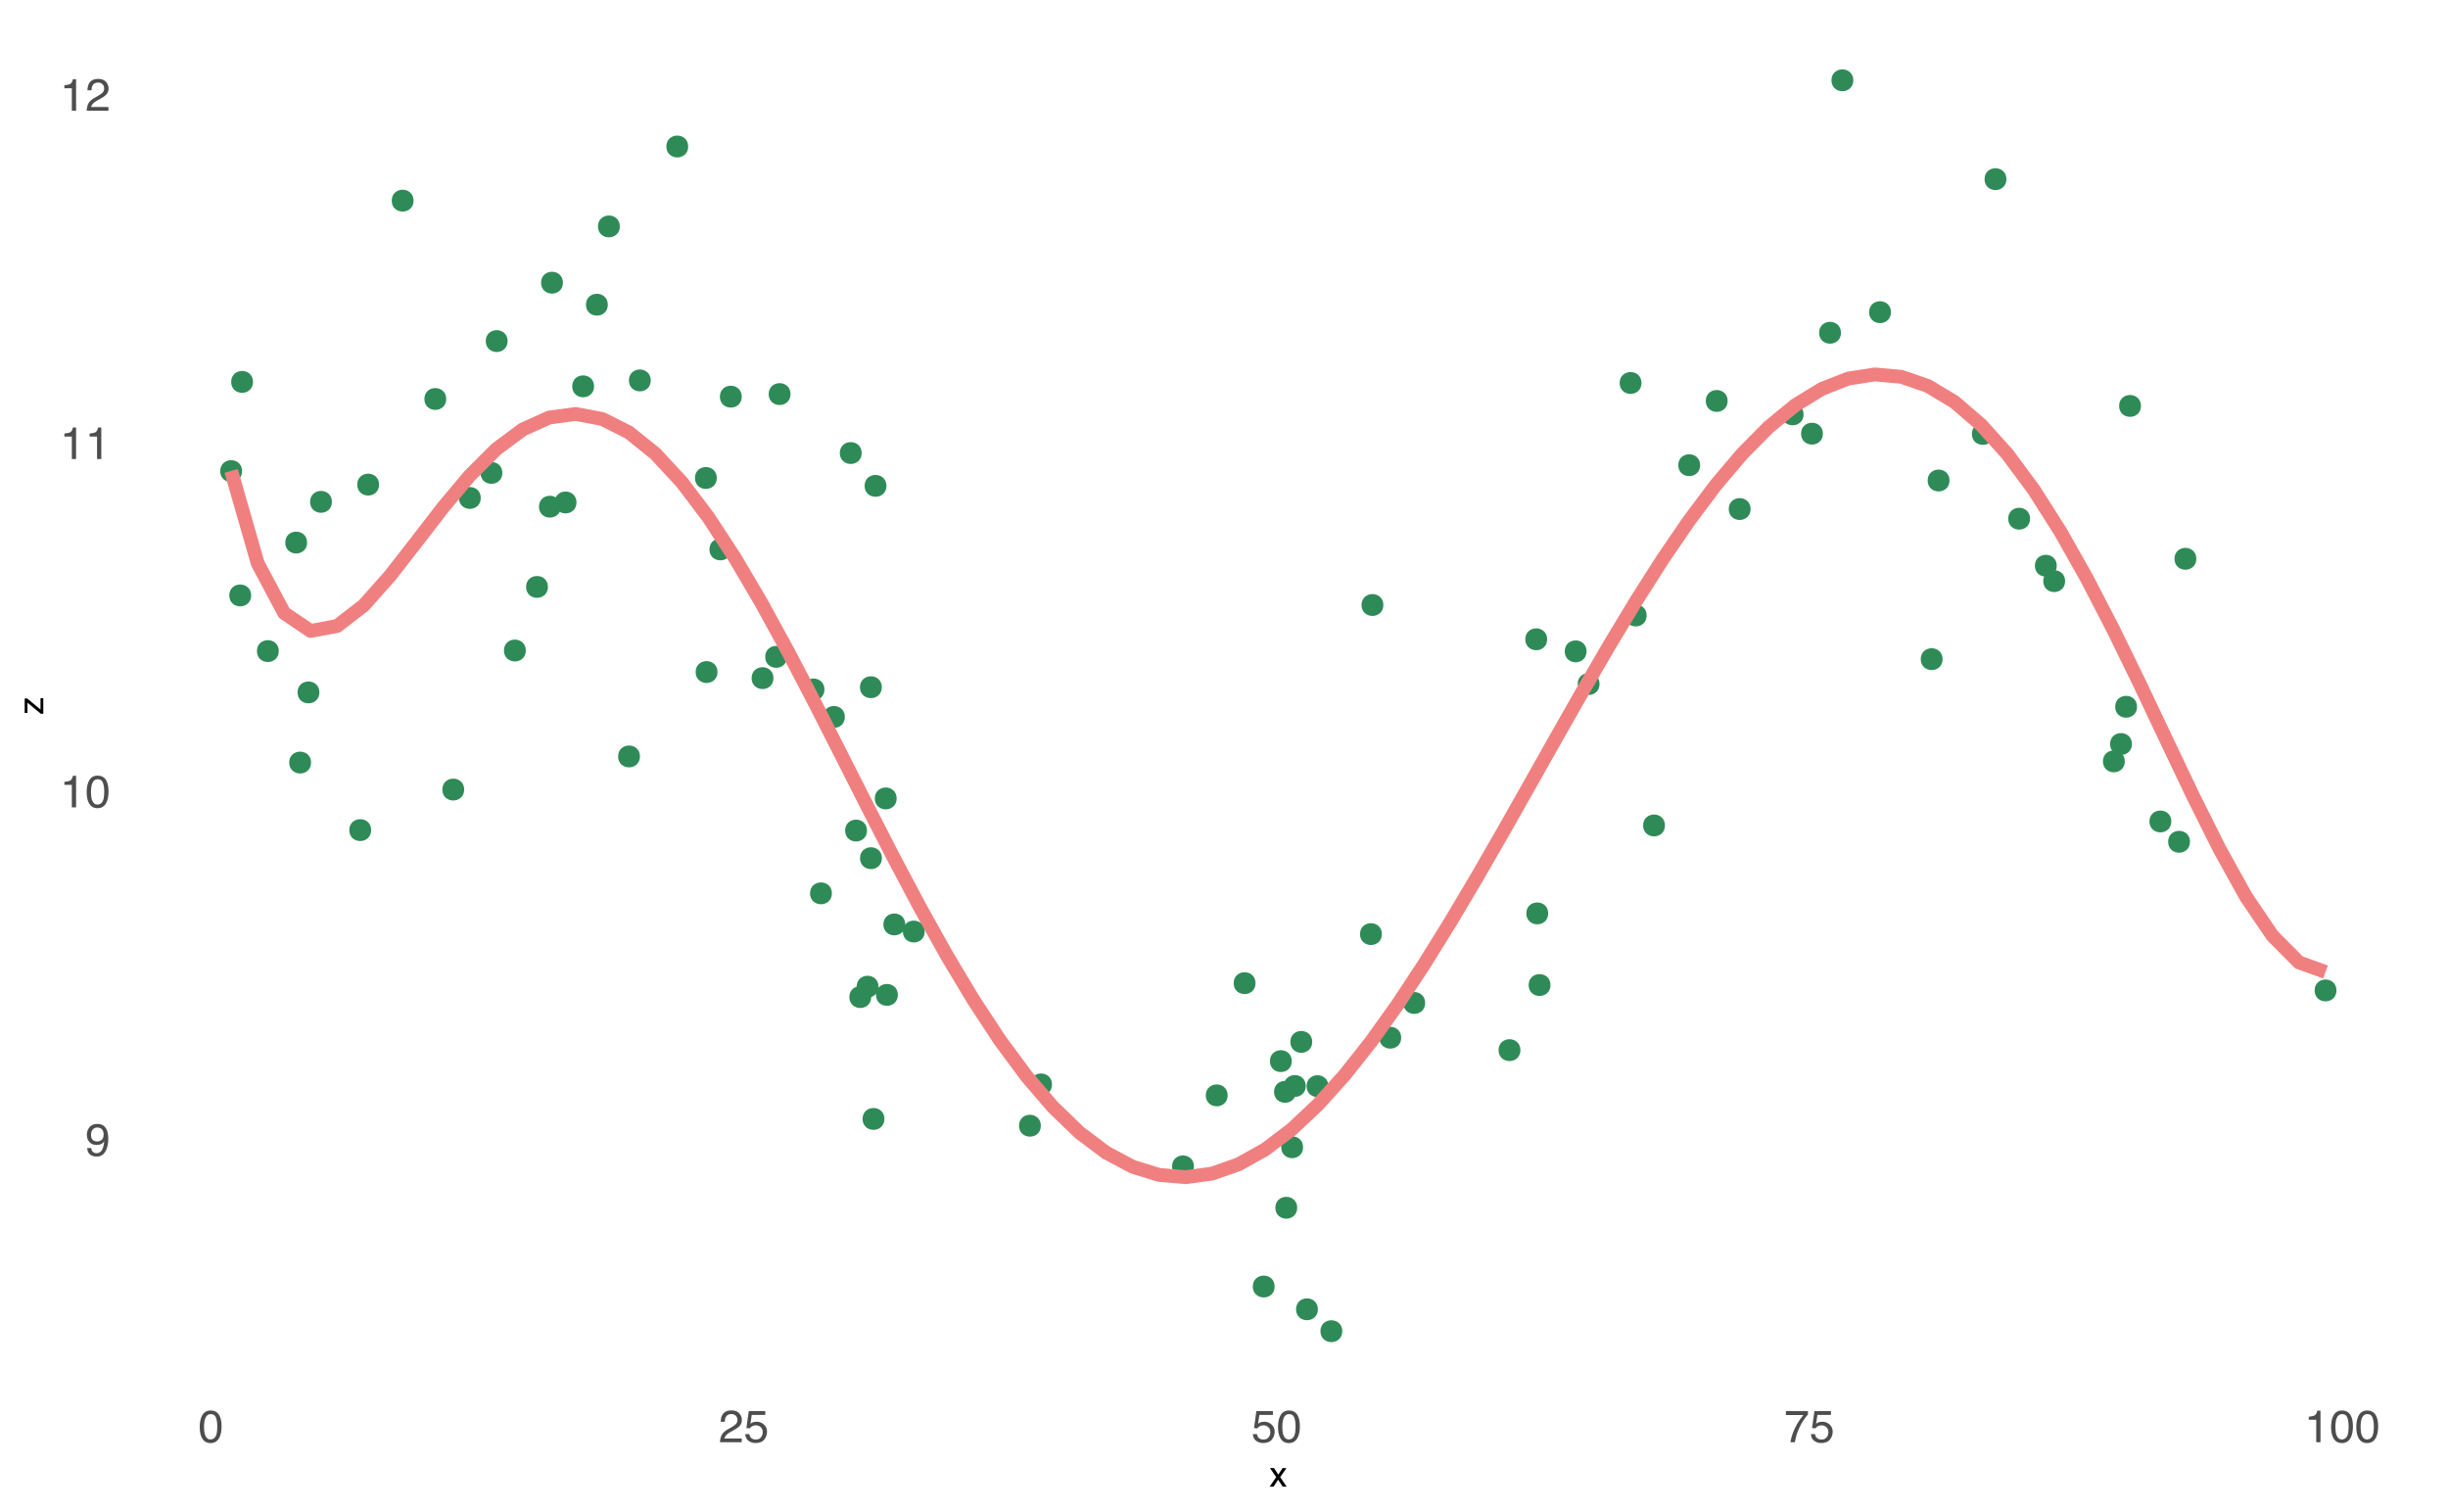 <?xml version="1.0" encoding="UTF-8"?>
<svg xmlns="http://www.w3.org/2000/svg" xmlns:xlink="http://www.w3.org/1999/xlink" width="756pt" height="467pt" viewBox="0 0 756 467" version="1.1">
<defs>
<g>
<symbol overflow="visible" id="glyph0-0">
<path style="stroke:none;" d="M 0.453 0 L 0.453 -10.047 L 8.422 -10.047 L 8.422 0 Z M 7.172 -1.266 L 7.172 -8.781 L 1.703 -8.781 L 1.703 -1.266 Z M 7.172 -1.266 "/>
</symbol>
<symbol overflow="visible" id="glyph0-1">
<path style="stroke:none;" d="M 1.859 -2.359 C 1.898 -1.68 2.16 -1.211 2.641 -0.953 C 2.891 -0.816 3.176 -0.75 3.5 -0.75 C 4.082 -0.75 4.582 -0.992 5 -1.484 C 5.414 -1.973 5.707 -2.969 5.875 -4.469 C 5.602 -4.039 5.266 -3.738 4.859 -3.562 C 4.461 -3.383 4.031 -3.297 3.562 -3.297 C 2.613 -3.297 1.863 -3.586 1.312 -4.172 C 0.77 -4.766 0.5 -5.523 0.5 -6.453 C 0.5 -7.336 0.77 -8.113 1.312 -8.781 C 1.852 -9.457 2.656 -9.797 3.719 -9.797 C 5.145 -9.797 6.129 -9.156 6.672 -7.875 C 6.961 -7.164 7.109 -6.281 7.109 -5.219 C 7.109 -4.02 6.93 -2.957 6.578 -2.031 C 5.984 -0.488 4.973 0.281 3.547 0.281 C 2.586 0.281 1.859 0.031 1.359 -0.469 C 0.859 -0.977 0.609 -1.609 0.609 -2.359 Z M 3.719 -4.375 C 4.207 -4.375 4.656 -4.535 5.062 -4.859 C 5.469 -5.18 5.672 -5.742 5.672 -6.547 C 5.672 -7.266 5.488 -7.801 5.125 -8.156 C 4.758 -8.508 4.297 -8.688 3.734 -8.688 C 3.141 -8.688 2.664 -8.484 2.312 -8.078 C 1.957 -7.672 1.781 -7.129 1.781 -6.453 C 1.781 -5.816 1.93 -5.312 2.234 -4.938 C 2.547 -4.562 3.039 -4.375 3.719 -4.375 Z M 3.719 -4.375 "/>
</symbol>
<symbol overflow="visible" id="glyph0-2">
<path style="stroke:none;" d="M 1.344 -6.938 L 1.344 -7.875 C 2.227 -7.957 2.844 -8.098 3.188 -8.297 C 3.539 -8.504 3.805 -8.988 3.984 -9.75 L 4.953 -9.75 L 4.953 0 L 3.641 0 L 3.641 -6.938 Z M 1.344 -6.938 "/>
</symbol>
<symbol overflow="visible" id="glyph0-3">
<path style="stroke:none;" d="M 3.781 -9.797 C 5.051 -9.797 5.969 -9.27 6.531 -8.219 C 6.969 -7.414 7.188 -6.312 7.188 -4.906 C 7.188 -3.57 6.988 -2.473 6.594 -1.609 C 6.02 -0.359 5.082 0.266 3.781 0.266 C 2.602 0.266 1.727 -0.242 1.156 -1.266 C 0.676 -2.117 0.438 -3.266 0.438 -4.703 C 0.438 -5.805 0.582 -6.758 0.875 -7.562 C 1.406 -9.051 2.375 -9.797 3.781 -9.797 Z M 3.781 -0.859 C 4.414 -0.859 4.922 -1.141 5.297 -1.703 C 5.672 -2.266 5.859 -3.316 5.859 -4.859 C 5.859 -5.973 5.723 -6.891 5.453 -7.609 C 5.18 -8.328 4.648 -8.688 3.859 -8.688 C 3.141 -8.688 2.609 -8.344 2.266 -7.656 C 1.93 -6.977 1.766 -5.977 1.766 -4.656 C 1.766 -3.656 1.875 -2.852 2.094 -2.25 C 2.414 -1.32 2.977 -0.859 3.781 -0.859 Z M 3.781 -0.859 "/>
</symbol>
<symbol overflow="visible" id="glyph0-4">
<path style="stroke:none;" d="M 0.438 0 C 0.477 -0.844 0.648 -1.578 0.953 -2.203 C 1.266 -2.828 1.859 -3.395 2.734 -3.906 L 4.047 -4.656 C 4.629 -5 5.039 -5.289 5.281 -5.531 C 5.656 -5.914 5.844 -6.352 5.844 -6.844 C 5.844 -7.406 5.672 -7.852 5.328 -8.188 C 4.984 -8.531 4.531 -8.703 3.969 -8.703 C 3.125 -8.703 2.539 -8.379 2.219 -7.734 C 2.039 -7.391 1.941 -6.914 1.922 -6.312 L 0.672 -6.312 C 0.691 -7.164 0.852 -7.863 1.156 -8.406 C 1.688 -9.352 2.625 -9.828 3.969 -9.828 C 5.094 -9.828 5.91 -9.52 6.422 -8.906 C 6.941 -8.301 7.203 -7.629 7.203 -6.891 C 7.203 -6.109 6.926 -5.438 6.375 -4.875 C 6.062 -4.551 5.488 -4.16 4.656 -3.703 L 3.719 -3.188 C 3.281 -2.938 2.93 -2.703 2.672 -2.484 C 2.211 -2.086 1.926 -1.645 1.812 -1.156 L 7.156 -1.156 L 7.156 0 Z M 0.438 0 "/>
</symbol>
<symbol overflow="visible" id="glyph0-5">
<path style="stroke:none;" d="M 1.734 -2.5 C 1.816 -1.789 2.141 -1.305 2.703 -1.047 C 2.992 -0.898 3.332 -0.828 3.719 -0.828 C 4.445 -0.828 4.984 -1.062 5.328 -1.531 C 5.68 -2 5.859 -2.516 5.859 -3.078 C 5.859 -3.766 5.648 -4.289 5.234 -4.656 C 4.816 -5.031 4.316 -5.219 3.734 -5.219 C 3.316 -5.219 2.953 -5.133 2.641 -4.969 C 2.336 -4.812 2.082 -4.586 1.875 -4.297 L 0.812 -4.359 L 1.547 -9.625 L 6.641 -9.625 L 6.641 -8.438 L 2.469 -8.438 L 2.062 -5.719 C 2.289 -5.883 2.504 -6.016 2.703 -6.109 C 3.066 -6.254 3.488 -6.328 3.969 -6.328 C 4.863 -6.328 5.625 -6.035 6.25 -5.453 C 6.875 -4.879 7.188 -4.148 7.188 -3.266 C 7.188 -2.336 6.898 -1.52 6.328 -0.812 C 5.754 -0.102 4.844 0.25 3.594 0.25 C 2.801 0.25 2.098 0.023 1.484 -0.422 C 0.867 -0.867 0.523 -1.562 0.453 -2.5 Z M 1.734 -2.5 "/>
</symbol>
<symbol overflow="visible" id="glyph0-6">
<path style="stroke:none;" d="M 7.328 -9.625 L 7.328 -8.547 C 7.004 -8.242 6.582 -7.711 6.062 -6.953 C 5.539 -6.203 5.082 -5.391 4.688 -4.516 C 4.289 -3.66 3.988 -2.883 3.781 -2.188 C 3.645 -1.727 3.473 -1 3.266 0 L 1.906 0 C 2.219 -1.863 2.898 -3.723 3.953 -5.578 C 4.578 -6.66 5.234 -7.598 5.922 -8.391 L 0.516 -8.391 L 0.516 -9.625 Z M 7.328 -9.625 "/>
</symbol>
<symbol overflow="visible" id="glyph1-0">
<path style="stroke:none;" d="M 0.359 0 L 0.359 -7.891 L 6.625 -7.891 L 6.625 0 Z M 5.625 -0.984 L 5.625 -6.906 L 1.344 -6.906 L 1.344 -0.984 Z M 5.625 -0.984 "/>
</symbol>
<symbol overflow="visible" id="glyph1-1">
<path style="stroke:none;" d="M 0.156 -5.75 L 1.406 -5.75 L 2.734 -3.734 L 4.078 -5.75 L 5.25 -5.719 L 3.312 -2.953 L 5.328 0 L 4.094 0 L 2.672 -2.156 L 1.281 0 L 0.062 0 L 2.078 -2.953 Z M 0.156 -5.75 "/>
</symbol>
<symbol overflow="visible" id="glyph2-0">
<path style="stroke:none;" d="M 0 -0.359 L -7.891 -0.359 L -7.891 -6.625 L 0 -6.625 Z M -0.984 -5.625 L -6.906 -5.625 L -6.906 -1.344 L -0.984 -1.344 Z M -0.984 -5.625 "/>
</symbol>
<symbol overflow="visible" id="glyph2-1">
<path style="stroke:none;" d="M -0.766 -0.281 L -4.891 -3.688 L -4.891 -0.531 L -5.75 -0.531 L -5.75 -4.984 L -4.969 -4.984 L -0.859 -1.594 L -0.859 -5.094 L 0 -5.094 L 0 -0.281 Z M -5.891 -2.766 Z M -5.891 -2.766 "/>
</symbol>
</g>
</defs>
<g id="surface34">
<rect x="0" y="0" width="756" height="467" style="fill:rgb(100%,100%,100%);fill-opacity:1;stroke:none;"/>
<path style="fill-rule:nonzero;fill:rgb(18.039%,54.51%,34.118%);fill-opacity:1;stroke-width:0.709;stroke-linecap:round;stroke-linejoin:round;stroke:rgb(18.039%,54.51%,34.118%);stroke-opacity:1;stroke-miterlimit:10;" d="M 143 243.816 C 143 247.848 136.953 247.848 136.953 243.816 C 136.953 239.789 143 239.789 143 243.816 "/>
<path style="fill-rule:nonzero;fill:rgb(18.039%,54.51%,34.118%);fill-opacity:1;stroke-width:0.709;stroke-linecap:round;stroke-linejoin:round;stroke:rgb(18.039%,54.51%,34.118%);stroke-opacity:1;stroke-miterlimit:10;" d="M 477.762 282.059 C 477.762 286.09 471.719 286.09 471.719 282.059 C 471.719 278.031 477.762 278.031 477.762 282.059 "/>
<path style="fill-rule:nonzero;fill:rgb(18.039%,54.51%,34.118%);fill-opacity:1;stroke-width:0.709;stroke-linecap:round;stroke-linejoin:round;stroke:rgb(18.039%,54.51%,34.118%);stroke-opacity:1;stroke-miterlimit:10;" d="M 469.188 324.281 C 469.188 328.309 463.145 328.309 463.145 324.281 C 463.145 320.25 469.188 320.25 469.188 324.281 "/>
<path style="fill-rule:nonzero;fill:rgb(18.039%,54.51%,34.118%);fill-opacity:1;stroke-width:0.709;stroke-linecap:round;stroke-linejoin:round;stroke:rgb(18.039%,54.51%,34.118%);stroke-opacity:1;stroke-miterlimit:10;" d="M 478.473 304.18 C 478.473 308.211 472.43 308.211 472.43 304.18 C 472.43 300.152 478.473 300.152 478.473 304.18 "/>
<path style="fill-rule:nonzero;fill:rgb(18.039%,54.51%,34.118%);fill-opacity:1;stroke-width:0.709;stroke-linecap:round;stroke-linejoin:round;stroke:rgb(18.039%,54.51%,34.118%);stroke-opacity:1;stroke-miterlimit:10;" d="M 634.82 174.699 C 634.82 178.727 628.777 178.727 628.777 174.699 C 628.777 170.672 634.82 170.672 634.82 174.699 "/>
<path style="fill-rule:nonzero;fill:rgb(18.039%,54.51%,34.118%);fill-opacity:1;stroke-width:0.709;stroke-linecap:round;stroke-linejoin:round;stroke:rgb(18.039%,54.51%,34.118%);stroke-opacity:1;stroke-miterlimit:10;" d="M 489.617 201.141 C 489.617 205.168 483.574 205.168 483.574 201.141 C 483.574 197.109 489.617 197.109 489.617 201.141 "/>
<path style="fill-rule:nonzero;fill:rgb(18.039%,54.51%,34.118%);fill-opacity:1;stroke-width:0.709;stroke-linecap:round;stroke-linejoin:round;stroke:rgb(18.039%,54.51%,34.118%);stroke-opacity:1;stroke-miterlimit:10;" d="M 74.406 145.473 C 74.406 149.504 68.363 149.504 68.363 145.473 C 68.363 141.445 74.406 141.445 74.406 145.473 "/>
<path style="fill-rule:nonzero;fill:rgb(18.039%,54.51%,34.118%);fill-opacity:1;stroke-width:0.709;stroke-linecap:round;stroke-linejoin:round;stroke:rgb(18.039%,54.51%,34.118%);stroke-opacity:1;stroke-miterlimit:10;" d="M 221.227 207.527 C 221.227 211.555 215.18 211.555 215.18 207.527 C 215.18 203.496 221.227 203.496 221.227 207.527 "/>
<path style="fill-rule:nonzero;fill:rgb(18.039%,54.51%,34.118%);fill-opacity:1;stroke-width:0.709;stroke-linecap:round;stroke-linejoin:round;stroke:rgb(18.039%,54.51%,34.118%);stroke-opacity:1;stroke-miterlimit:10;" d="M 506.582 118.266 C 506.582 122.293 500.539 122.293 500.539 118.266 C 500.539 114.234 506.582 114.234 506.582 118.266 "/>
<path style="fill-rule:nonzero;fill:rgb(18.039%,54.51%,34.118%);fill-opacity:1;stroke-width:0.709;stroke-linecap:round;stroke-linejoin:round;stroke:rgb(18.039%,54.51%,34.118%);stroke-opacity:1;stroke-miterlimit:10;" d="M 406.645 404.312 C 406.645 408.34 400.602 408.34 400.602 404.312 C 400.602 400.281 406.645 400.281 406.645 404.312 "/>
<path style="fill-rule:nonzero;fill:rgb(18.039%,54.51%,34.118%);fill-opacity:1;stroke-width:0.709;stroke-linecap:round;stroke-linejoin:round;stroke:rgb(18.039%,54.51%,34.118%);stroke-opacity:1;stroke-miterlimit:10;" d="M 524.688 143.652 C 524.688 147.684 518.645 147.684 518.645 143.652 C 518.645 139.625 524.688 139.625 524.688 143.652 "/>
<path style="fill-rule:nonzero;fill:rgb(18.039%,54.51%,34.118%);fill-opacity:1;stroke-width:0.709;stroke-linecap:round;stroke-linejoin:round;stroke:rgb(18.039%,54.51%,34.118%);stroke-opacity:1;stroke-miterlimit:10;" d="M 426.867 186.824 C 426.867 190.855 420.824 190.855 420.824 186.824 C 420.824 182.797 426.867 182.797 426.867 186.824 "/>
<path style="fill-rule:nonzero;fill:rgb(18.039%,54.51%,34.118%);fill-opacity:1;stroke-width:0.709;stroke-linecap:round;stroke-linejoin:round;stroke:rgb(18.039%,54.51%,34.118%);stroke-opacity:1;stroke-miterlimit:10;" d="M 254.258 212.91 C 254.258 216.938 248.211 216.938 248.211 212.91 C 248.211 208.883 254.258 208.883 254.258 212.91 "/>
<path style="fill-rule:nonzero;fill:rgb(18.039%,54.51%,34.118%);fill-opacity:1;stroke-width:0.709;stroke-linecap:round;stroke-linejoin:round;stroke:rgb(18.039%,54.51%,34.118%);stroke-opacity:1;stroke-miterlimit:10;" d="M 675.973 259.938 C 675.973 263.969 669.93 263.969 669.93 259.938 C 669.93 255.91 675.973 255.91 675.973 259.938 "/>
<path style="fill-rule:nonzero;fill:rgb(18.039%,54.51%,34.118%);fill-opacity:1;stroke-width:0.709;stroke-linecap:round;stroke-linejoin:round;stroke:rgb(18.039%,54.51%,34.118%);stroke-opacity:1;stroke-miterlimit:10;" d="M 260.562 221.391 C 260.562 225.418 254.52 225.418 254.52 221.391 C 254.52 217.359 260.562 217.359 260.562 221.391 "/>
<path style="fill-rule:nonzero;fill:rgb(18.039%,54.51%,34.118%);fill-opacity:1;stroke-width:0.709;stroke-linecap:round;stroke-linejoin:round;stroke:rgb(18.039%,54.51%,34.118%);stroke-opacity:1;stroke-miterlimit:10;" d="M 619.273 55.324 C 619.273 59.355 613.23 59.355 613.23 55.324 C 613.23 51.297 619.273 51.297 619.273 55.324 "/>
<path style="fill-rule:nonzero;fill:rgb(18.039%,54.51%,34.118%);fill-opacity:1;stroke-width:0.709;stroke-linecap:round;stroke-linejoin:round;stroke:rgb(18.039%,54.51%,34.118%);stroke-opacity:1;stroke-miterlimit:10;" d="M 256.555 275.863 C 256.555 279.891 250.508 279.891 250.508 275.863 C 250.508 271.832 256.555 271.832 256.555 275.863 "/>
<path style="fill-rule:nonzero;fill:rgb(18.039%,54.51%,34.118%);fill-opacity:1;stroke-width:0.709;stroke-linecap:round;stroke-linejoin:round;stroke:rgb(18.039%,54.51%,34.118%);stroke-opacity:1;stroke-miterlimit:10;" d="M 243.781 121.695 C 243.781 125.723 237.738 125.723 237.738 121.695 C 237.738 117.664 243.781 117.664 243.781 121.695 "/>
<path style="fill-rule:nonzero;fill:rgb(18.039%,54.51%,34.118%);fill-opacity:1;stroke-width:0.709;stroke-linecap:round;stroke-linejoin:round;stroke:rgb(18.039%,54.51%,34.118%);stroke-opacity:1;stroke-miterlimit:10;" d="M 191.062 69.922 C 191.062 73.949 185.016 73.949 185.016 69.922 C 185.016 65.895 191.062 65.895 191.062 69.922 "/>
<path style="fill-rule:nonzero;fill:rgb(18.039%,54.51%,34.118%);fill-opacity:1;stroke-width:0.709;stroke-linecap:round;stroke-linejoin:round;stroke:rgb(18.039%,54.51%,34.118%);stroke-opacity:1;stroke-miterlimit:10;" d="M 221.012 147.602 C 221.012 151.633 214.969 151.633 214.969 147.602 C 214.969 143.574 221.012 143.574 221.012 147.602 "/>
<path style="fill-rule:nonzero;fill:rgb(18.039%,54.51%,34.118%);fill-opacity:1;stroke-width:0.709;stroke-linecap:round;stroke-linejoin:round;stroke:rgb(18.039%,54.51%,34.118%);stroke-opacity:1;stroke-miterlimit:10;" d="M 276.555 246.555 C 276.555 250.586 270.512 250.586 270.512 246.555 C 270.512 242.527 276.555 242.527 276.555 246.555 "/>
<path style="fill-rule:nonzero;fill:rgb(18.039%,54.51%,34.118%);fill-opacity:1;stroke-width:0.709;stroke-linecap:round;stroke-linejoin:round;stroke:rgb(18.039%,54.51%,34.118%);stroke-opacity:1;stroke-miterlimit:10;" d="M 267.395 256.477 C 267.395 260.504 261.352 260.504 261.352 256.477 C 261.352 252.449 267.395 252.449 267.395 256.477 "/>
<path style="fill-rule:nonzero;fill:rgb(18.039%,54.51%,34.118%);fill-opacity:1;stroke-width:0.709;stroke-linecap:round;stroke-linejoin:round;stroke:rgb(18.039%,54.51%,34.118%);stroke-opacity:1;stroke-miterlimit:10;" d="M 172.844 156.465 C 172.844 160.492 166.801 160.492 166.801 156.465 C 166.801 152.434 172.844 152.434 172.844 156.465 "/>
<path style="fill-rule:nonzero;fill:rgb(18.039%,54.51%,34.118%);fill-opacity:1;stroke-width:0.709;stroke-linecap:round;stroke-linejoin:round;stroke:rgb(18.039%,54.51%,34.118%);stroke-opacity:1;stroke-miterlimit:10;" d="M 94.484 167.543 C 94.484 171.574 88.441 171.574 88.441 167.543 C 88.441 163.516 94.484 163.516 94.484 167.543 "/>
<path style="fill-rule:nonzero;fill:rgb(18.039%,54.51%,34.118%);fill-opacity:1;stroke-width:0.709;stroke-linecap:round;stroke-linejoin:round;stroke:rgb(18.039%,54.51%,34.118%);stroke-opacity:1;stroke-miterlimit:10;" d="M 212.176 45.242 C 212.176 49.27 206.129 49.27 206.129 45.242 C 206.129 41.211 212.176 41.211 212.176 45.242 "/>
<path style="fill-rule:nonzero;fill:rgb(18.039%,54.51%,34.118%);fill-opacity:1;stroke-width:0.709;stroke-linecap:round;stroke-linejoin:round;stroke:rgb(18.039%,54.51%,34.118%);stroke-opacity:1;stroke-miterlimit:10;" d="M 601.703 148.379 C 601.703 152.406 595.66 152.406 595.66 148.379 C 595.66 144.348 601.703 144.348 601.703 148.379 "/>
<path style="fill-rule:nonzero;fill:rgb(18.039%,54.51%,34.118%);fill-opacity:1;stroke-width:0.709;stroke-linecap:round;stroke-linejoin:round;stroke:rgb(18.039%,54.51%,34.118%);stroke-opacity:1;stroke-miterlimit:10;" d="M 414.18 411.074 C 414.18 415.102 408.133 415.102 408.133 411.074 C 408.133 407.043 414.18 407.043 414.18 411.074 "/>
<path style="fill-rule:nonzero;fill:rgb(18.039%,54.51%,34.118%);fill-opacity:1;stroke-width:0.709;stroke-linecap:round;stroke-linejoin:round;stroke:rgb(18.039%,54.51%,34.118%);stroke-opacity:1;stroke-miterlimit:10;" d="M 670.195 253.664 C 670.195 257.691 664.152 257.691 664.152 253.664 C 664.152 249.633 670.195 249.633 670.195 253.664 "/>
<path style="fill-rule:nonzero;fill:rgb(18.039%,54.51%,34.118%);fill-opacity:1;stroke-width:0.709;stroke-linecap:round;stroke-linejoin:round;stroke:rgb(18.039%,54.51%,34.118%);stroke-opacity:1;stroke-miterlimit:10;" d="M 615.359 133.996 C 615.359 138.027 609.316 138.027 609.316 133.996 C 609.316 129.969 615.359 129.969 615.359 133.996 "/>
<path style="fill-rule:nonzero;fill:rgb(18.039%,54.51%,34.118%);fill-opacity:1;stroke-width:0.709;stroke-linecap:round;stroke-linejoin:round;stroke:rgb(18.039%,54.51%,34.118%);stroke-opacity:1;stroke-miterlimit:10;" d="M 98.285 213.812 C 98.285 217.84 92.242 217.84 92.242 213.812 C 92.242 209.781 98.285 209.781 98.285 213.812 "/>
<path style="fill-rule:nonzero;fill:rgb(18.039%,54.51%,34.118%);fill-opacity:1;stroke-width:0.709;stroke-linecap:round;stroke-linejoin:round;stroke:rgb(18.039%,54.51%,34.118%);stroke-opacity:1;stroke-miterlimit:10;" d="M 368.363 360.172 C 368.363 364.203 362.32 364.203 362.32 360.172 C 362.32 356.145 368.363 356.145 368.363 360.172 "/>
<path style="fill-rule:nonzero;fill:rgb(18.039%,54.51%,34.118%);fill-opacity:1;stroke-width:0.709;stroke-linecap:round;stroke-linejoin:round;stroke:rgb(18.039%,54.51%,34.118%);stroke-opacity:1;stroke-miterlimit:10;" d="M 242.707 202.836 C 242.707 206.867 236.664 206.867 236.664 202.836 C 236.664 198.809 242.707 198.809 242.707 202.836 "/>
<path style="fill-rule:nonzero;fill:rgb(18.039%,54.51%,34.118%);fill-opacity:1;stroke-width:0.709;stroke-linecap:round;stroke-linejoin:round;stroke:rgb(18.039%,54.51%,34.118%);stroke-opacity:1;stroke-miterlimit:10;" d="M 268.695 307.898 C 268.695 311.926 262.652 311.926 262.652 307.898 C 262.652 303.871 268.695 303.871 268.695 307.898 "/>
<path style="fill-rule:nonzero;fill:rgb(18.039%,54.51%,34.118%);fill-opacity:1;stroke-width:0.709;stroke-linecap:round;stroke-linejoin:round;stroke:rgb(18.039%,54.51%,34.118%);stroke-opacity:1;stroke-miterlimit:10;" d="M 402.074 354.27 C 402.074 358.297 396.027 358.297 396.027 354.27 C 396.027 350.238 402.074 350.238 402.074 354.27 "/>
<path style="fill-rule:nonzero;fill:rgb(18.039%,54.51%,34.118%);fill-opacity:1;stroke-width:0.709;stroke-linecap:round;stroke-linejoin:round;stroke:rgb(18.039%,54.51%,34.118%);stroke-opacity:1;stroke-miterlimit:10;" d="M 187.355 94.094 C 187.355 98.125 181.312 98.125 181.312 94.094 C 181.312 90.066 187.355 90.066 187.355 94.094 "/>
<path style="fill-rule:nonzero;fill:rgb(18.039%,54.51%,34.118%);fill-opacity:1;stroke-width:0.709;stroke-linecap:round;stroke-linejoin:round;stroke:rgb(18.039%,54.51%,34.118%);stroke-opacity:1;stroke-miterlimit:10;" d="M 568.184 102.758 C 568.184 106.785 562.137 106.785 562.137 102.758 C 562.137 98.727 568.184 98.727 568.184 102.758 "/>
<path style="fill-rule:nonzero;fill:rgb(18.039%,54.51%,34.118%);fill-opacity:1;stroke-width:0.709;stroke-linecap:round;stroke-linejoin:round;stroke:rgb(18.039%,54.51%,34.118%);stroke-opacity:1;stroke-miterlimit:10;" d="M 200.621 117.477 C 200.621 121.504 194.578 121.504 194.578 117.477 C 194.578 113.445 200.621 113.445 200.621 117.477 "/>
<path style="fill-rule:nonzero;fill:rgb(18.039%,54.51%,34.118%);fill-opacity:1;stroke-width:0.709;stroke-linecap:round;stroke-linejoin:round;stroke:rgb(18.039%,54.51%,34.118%);stroke-opacity:1;stroke-miterlimit:10;" d="M 238.508 209.406 C 238.508 213.438 232.465 213.438 232.465 209.406 C 232.465 205.379 238.508 205.379 238.508 209.406 "/>
<path style="fill-rule:nonzero;fill:rgb(18.039%,54.51%,34.118%);fill-opacity:1;stroke-width:0.709;stroke-linecap:round;stroke-linejoin:round;stroke:rgb(18.039%,54.51%,34.118%);stroke-opacity:1;stroke-miterlimit:10;" d="M 721.203 305.848 C 721.203 309.875 715.16 309.875 715.16 305.848 C 715.16 301.816 721.203 301.816 721.203 305.848 "/>
<path style="fill-rule:nonzero;fill:rgb(18.039%,54.51%,34.118%);fill-opacity:1;stroke-width:0.709;stroke-linecap:round;stroke-linejoin:round;stroke:rgb(18.039%,54.51%,34.118%);stroke-opacity:1;stroke-miterlimit:10;" d="M 599.566 203.551 C 599.566 207.582 593.523 207.582 593.523 203.551 C 593.523 199.523 599.566 199.523 599.566 203.551 "/>
<path style="fill-rule:nonzero;fill:rgb(18.039%,54.51%,34.118%);fill-opacity:1;stroke-width:0.709;stroke-linecap:round;stroke-linejoin:round;stroke:rgb(18.039%,54.51%,34.118%);stroke-opacity:1;stroke-miterlimit:10;" d="M 432.367 320.449 C 432.367 324.477 426.324 324.477 426.324 320.449 C 426.324 316.418 432.367 316.418 432.367 320.449 "/>
<path style="fill-rule:nonzero;fill:rgb(18.039%,54.51%,34.118%);fill-opacity:1;stroke-width:0.709;stroke-linecap:round;stroke-linejoin:round;stroke:rgb(18.039%,54.51%,34.118%);stroke-opacity:1;stroke-miterlimit:10;" d="M 493.629 211.215 C 493.629 215.246 487.586 215.246 487.586 211.215 C 487.586 207.188 493.629 207.188 493.629 211.215 "/>
<path style="fill-rule:nonzero;fill:rgb(18.039%,54.51%,34.118%);fill-opacity:1;stroke-width:0.709;stroke-linecap:round;stroke-linejoin:round;stroke:rgb(18.039%,54.51%,34.118%);stroke-opacity:1;stroke-miterlimit:10;" d="M 273.402 150.035 C 273.402 154.062 267.359 154.062 267.359 150.035 C 267.359 146.004 273.402 146.004 273.402 150.035 "/>
<path style="fill-rule:nonzero;fill:rgb(18.039%,54.51%,34.118%);fill-opacity:1;stroke-width:0.709;stroke-linecap:round;stroke-linejoin:round;stroke:rgb(18.039%,54.51%,34.118%);stroke-opacity:1;stroke-miterlimit:10;" d="M 477.445 197.414 C 477.445 201.441 471.402 201.441 471.402 197.414 C 471.402 193.383 477.445 193.383 477.445 197.414 "/>
<path style="fill-rule:nonzero;fill:rgb(18.039%,54.51%,34.118%);fill-opacity:1;stroke-width:0.709;stroke-linecap:round;stroke-linejoin:round;stroke:rgb(18.039%,54.51%,34.118%);stroke-opacity:1;stroke-miterlimit:10;" d="M 285.215 287.66 C 285.215 291.691 279.172 291.691 279.172 287.66 C 279.172 283.633 285.215 283.633 285.215 287.66 "/>
<path style="fill-rule:nonzero;fill:rgb(18.039%,54.51%,34.118%);fill-opacity:1;stroke-width:0.709;stroke-linecap:round;stroke-linejoin:round;stroke:rgb(18.039%,54.51%,34.118%);stroke-opacity:1;stroke-miterlimit:10;" d="M 398.578 327.676 C 398.578 331.703 392.535 331.703 392.535 327.676 C 392.535 323.645 398.578 323.645 398.578 327.676 "/>
<path style="fill-rule:nonzero;fill:rgb(18.039%,54.51%,34.118%);fill-opacity:1;stroke-width:0.709;stroke-linecap:round;stroke-linejoin:round;stroke:rgb(18.039%,54.51%,34.118%);stroke-opacity:1;stroke-miterlimit:10;" d="M 513.828 254.898 C 513.828 258.926 507.785 258.926 507.785 254.898 C 507.785 250.871 513.828 250.871 513.828 254.898 "/>
<path style="fill-rule:nonzero;fill:rgb(18.039%,54.51%,34.118%);fill-opacity:1;stroke-width:0.709;stroke-linecap:round;stroke-linejoin:round;stroke:rgb(18.039%,54.51%,34.118%);stroke-opacity:1;stroke-miterlimit:10;" d="M 387.383 303.602 C 387.383 307.629 381.34 307.629 381.34 303.602 C 381.34 299.57 387.383 299.57 387.383 303.602 "/>
<path style="fill-rule:nonzero;fill:rgb(18.039%,54.51%,34.118%);fill-opacity:1;stroke-width:0.709;stroke-linecap:round;stroke-linejoin:round;stroke:rgb(18.039%,54.51%,34.118%);stroke-opacity:1;stroke-miterlimit:10;" d="M 228.715 122.488 C 228.715 126.516 222.672 126.516 222.672 122.488 C 222.672 118.457 228.715 118.457 228.715 122.488 "/>
<path style="fill-rule:nonzero;fill:rgb(18.039%,54.51%,34.118%);fill-opacity:1;stroke-width:0.709;stroke-linecap:round;stroke-linejoin:round;stroke:rgb(18.039%,54.51%,34.118%);stroke-opacity:1;stroke-miterlimit:10;" d="M 571.992 24.793 C 571.992 28.824 565.949 28.824 565.949 24.793 C 565.949 20.766 571.992 20.766 571.992 24.793 "/>
<path style="fill-rule:nonzero;fill:rgb(18.039%,54.51%,34.118%);fill-opacity:1;stroke-width:0.709;stroke-linecap:round;stroke-linejoin:round;stroke:rgb(18.039%,54.51%,34.118%);stroke-opacity:1;stroke-miterlimit:10;" d="M 116.719 149.648 C 116.719 153.676 110.676 153.676 110.676 149.648 C 110.676 145.617 116.719 145.617 116.719 149.648 "/>
<path style="fill-rule:nonzero;fill:rgb(18.039%,54.51%,34.118%);fill-opacity:1;stroke-width:0.709;stroke-linecap:round;stroke-linejoin:round;stroke:rgb(18.039%,54.51%,34.118%);stroke-opacity:1;stroke-miterlimit:10;" d="M 271.996 265.008 C 271.996 269.035 265.953 269.035 265.953 265.008 C 265.953 260.98 271.996 260.98 271.996 265.008 "/>
<path style="fill-rule:nonzero;fill:rgb(18.039%,54.51%,34.118%);fill-opacity:1;stroke-width:0.709;stroke-linecap:round;stroke-linejoin:round;stroke:rgb(18.039%,54.51%,34.118%);stroke-opacity:1;stroke-miterlimit:10;" d="M 540.273 157.191 C 540.273 161.223 534.23 161.223 534.23 157.191 C 534.23 153.164 540.273 153.164 540.273 157.191 "/>
<path style="fill-rule:nonzero;fill:rgb(18.039%,54.51%,34.118%);fill-opacity:1;stroke-width:0.709;stroke-linecap:round;stroke-linejoin:round;stroke:rgb(18.039%,54.51%,34.118%);stroke-opacity:1;stroke-miterlimit:10;" d="M 400.254 372.953 C 400.254 376.984 394.211 376.984 394.211 372.953 C 394.211 368.926 400.254 368.926 400.254 372.953 "/>
<path style="fill-rule:nonzero;fill:rgb(18.039%,54.51%,34.118%);fill-opacity:1;stroke-width:0.709;stroke-linecap:round;stroke-linejoin:round;stroke:rgb(18.039%,54.51%,34.118%);stroke-opacity:1;stroke-miterlimit:10;" d="M 168.863 181.242 C 168.863 185.27 162.82 185.27 162.82 181.242 C 162.82 177.211 168.863 177.211 168.863 181.242 "/>
<path style="fill-rule:nonzero;fill:rgb(18.039%,54.51%,34.118%);fill-opacity:1;stroke-width:0.709;stroke-linecap:round;stroke-linejoin:round;stroke:rgb(18.039%,54.51%,34.118%);stroke-opacity:1;stroke-miterlimit:10;" d="M 399.852 337.164 C 399.852 341.195 393.809 341.195 393.809 337.164 C 393.809 333.137 399.852 333.137 399.852 337.164 "/>
<path style="fill-rule:nonzero;fill:rgb(18.039%,54.51%,34.118%);fill-opacity:1;stroke-width:0.709;stroke-linecap:round;stroke-linejoin:round;stroke:rgb(18.039%,54.51%,34.118%);stroke-opacity:1;stroke-miterlimit:10;" d="M 393.289 397.277 C 393.289 401.309 387.246 401.309 387.246 397.277 C 387.246 393.25 393.289 393.25 393.289 397.277 "/>
<path style="fill-rule:nonzero;fill:rgb(18.039%,54.51%,34.118%);fill-opacity:1;stroke-width:0.709;stroke-linecap:round;stroke-linejoin:round;stroke:rgb(18.039%,54.51%,34.118%);stroke-opacity:1;stroke-miterlimit:10;" d="M 562.605 133.914 C 562.605 137.945 556.562 137.945 556.562 133.914 C 556.562 129.887 562.605 129.887 562.605 133.914 "/>
<path style="fill-rule:nonzero;fill:rgb(18.039%,54.51%,34.118%);fill-opacity:1;stroke-width:0.709;stroke-linecap:round;stroke-linejoin:round;stroke:rgb(18.039%,54.51%,34.118%);stroke-opacity:1;stroke-miterlimit:10;" d="M 183.113 119.297 C 183.113 123.328 177.07 123.328 177.07 119.297 C 177.07 115.27 183.113 115.27 183.113 119.297 "/>
<path style="fill-rule:nonzero;fill:rgb(18.039%,54.51%,34.118%);fill-opacity:1;stroke-width:0.709;stroke-linecap:round;stroke-linejoin:round;stroke:rgb(18.039%,54.51%,34.118%);stroke-opacity:1;stroke-miterlimit:10;" d="M 626.578 160.18 C 626.578 164.207 620.535 164.207 620.535 160.18 C 620.535 156.148 626.578 156.148 626.578 160.18 "/>
<path style="fill-rule:nonzero;fill:rgb(18.039%,54.51%,34.118%);fill-opacity:1;stroke-width:0.709;stroke-linecap:round;stroke-linejoin:round;stroke:rgb(18.039%,54.51%,34.118%);stroke-opacity:1;stroke-miterlimit:10;" d="M 637.402 179.457 C 637.402 183.484 631.359 183.484 631.359 179.457 C 631.359 175.426 637.402 175.426 637.402 179.457 "/>
<path style="fill-rule:nonzero;fill:rgb(18.039%,54.51%,34.118%);fill-opacity:1;stroke-width:0.709;stroke-linecap:round;stroke-linejoin:round;stroke:rgb(18.039%,54.51%,34.118%);stroke-opacity:1;stroke-miterlimit:10;" d="M 95.707 235.477 C 95.707 239.504 89.664 239.504 89.664 235.477 C 89.664 231.449 95.707 231.449 95.707 235.477 "/>
<path style="fill-rule:nonzero;fill:rgb(18.039%,54.51%,34.118%);fill-opacity:1;stroke-width:0.709;stroke-linecap:round;stroke-linejoin:round;stroke:rgb(18.039%,54.51%,34.118%);stroke-opacity:1;stroke-miterlimit:10;" d="M 276.93 307.219 C 276.93 311.25 270.887 311.25 270.887 307.219 C 270.887 303.191 276.93 303.191 276.93 307.219 "/>
<path style="fill-rule:nonzero;fill:rgb(18.039%,54.51%,34.118%);fill-opacity:1;stroke-width:0.709;stroke-linecap:round;stroke-linejoin:round;stroke:rgb(18.039%,54.51%,34.118%);stroke-opacity:1;stroke-miterlimit:10;" d="M 77.207 183.875 C 77.207 187.902 71.164 187.902 71.164 183.875 C 71.164 179.844 77.207 179.844 77.207 183.875 "/>
<path style="fill-rule:nonzero;fill:rgb(18.039%,54.51%,34.118%);fill-opacity:1;stroke-width:0.709;stroke-linecap:round;stroke-linejoin:round;stroke:rgb(18.039%,54.51%,34.118%);stroke-opacity:1;stroke-miterlimit:10;" d="M 225.488 169.664 C 225.488 173.695 219.445 173.695 219.445 169.664 C 219.445 165.637 225.488 165.637 225.488 169.664 "/>
<path style="fill-rule:nonzero;fill:rgb(18.039%,54.51%,34.118%);fill-opacity:1;stroke-width:0.709;stroke-linecap:round;stroke-linejoin:round;stroke:rgb(18.039%,54.51%,34.118%);stroke-opacity:1;stroke-miterlimit:10;" d="M 533.18 123.812 C 533.18 127.844 527.137 127.844 527.137 123.812 C 527.137 119.785 533.18 119.785 533.18 123.812 "/>
<path style="fill-rule:nonzero;fill:rgb(18.039%,54.51%,34.118%);fill-opacity:1;stroke-width:0.709;stroke-linecap:round;stroke-linejoin:round;stroke:rgb(18.039%,54.51%,34.118%);stroke-opacity:1;stroke-miterlimit:10;" d="M 270.949 304.684 C 270.949 308.715 264.906 308.715 264.906 304.684 C 264.906 300.656 270.949 300.656 270.949 304.684 "/>
<path style="fill-rule:nonzero;fill:rgb(18.039%,54.51%,34.118%);fill-opacity:1;stroke-width:0.709;stroke-linecap:round;stroke-linejoin:round;stroke:rgb(18.039%,54.51%,34.118%);stroke-opacity:1;stroke-miterlimit:10;" d="M 402.891 335.355 C 402.891 339.383 396.848 339.383 396.848 335.355 C 396.848 331.324 402.891 331.324 402.891 335.355 "/>
<path style="fill-rule:nonzero;fill:rgb(18.039%,54.51%,34.118%);fill-opacity:1;stroke-width:0.709;stroke-linecap:round;stroke-linejoin:round;stroke:rgb(18.039%,54.51%,34.118%);stroke-opacity:1;stroke-miterlimit:10;" d="M 102.152 154.973 C 102.152 159.004 96.109 159.004 96.109 154.973 C 96.109 150.945 102.152 150.945 102.152 154.973 "/>
<path style="fill-rule:nonzero;fill:rgb(18.039%,54.51%,34.118%);fill-opacity:1;stroke-width:0.709;stroke-linecap:round;stroke-linejoin:round;stroke:rgb(18.039%,54.51%,34.118%);stroke-opacity:1;stroke-miterlimit:10;" d="M 439.766 309.715 C 439.766 313.746 433.719 313.746 433.719 309.715 C 433.719 305.688 439.766 305.688 439.766 309.715 "/>
<path style="fill-rule:nonzero;fill:rgb(18.039%,54.51%,34.118%);fill-opacity:1;stroke-width:0.709;stroke-linecap:round;stroke-linejoin:round;stroke:rgb(18.039%,54.51%,34.118%);stroke-opacity:1;stroke-miterlimit:10;" d="M 148.117 153.77 C 148.117 157.797 142.074 157.797 142.074 153.77 C 142.074 149.738 148.117 149.738 148.117 153.77 "/>
<path style="fill-rule:nonzero;fill:rgb(18.039%,54.51%,34.118%);fill-opacity:1;stroke-width:0.709;stroke-linecap:round;stroke-linejoin:round;stroke:rgb(18.039%,54.51%,34.118%);stroke-opacity:1;stroke-miterlimit:10;" d="M 655.832 235.109 C 655.832 239.141 649.789 239.141 649.789 235.109 C 649.789 231.082 655.832 231.082 655.832 235.109 "/>
<path style="fill-rule:nonzero;fill:rgb(18.039%,54.51%,34.118%);fill-opacity:1;stroke-width:0.709;stroke-linecap:round;stroke-linejoin:round;stroke:rgb(18.039%,54.51%,34.118%);stroke-opacity:1;stroke-miterlimit:10;" d="M 77.785 117.926 C 77.785 121.957 71.742 121.957 71.742 117.926 C 71.742 113.898 77.785 113.898 77.785 117.926 "/>
<path style="fill-rule:nonzero;fill:rgb(18.039%,54.51%,34.118%);fill-opacity:1;stroke-width:0.709;stroke-linecap:round;stroke-linejoin:round;stroke:rgb(18.039%,54.51%,34.118%);stroke-opacity:1;stroke-miterlimit:10;" d="M 583.617 96.398 C 583.617 100.43 577.574 100.43 577.574 96.398 C 577.574 92.371 583.617 92.371 583.617 96.398 "/>
<path style="fill-rule:nonzero;fill:rgb(18.039%,54.51%,34.118%);fill-opacity:1;stroke-width:0.709;stroke-linecap:round;stroke-linejoin:round;stroke:rgb(18.039%,54.51%,34.118%);stroke-opacity:1;stroke-miterlimit:10;" d="M 127.371 61.961 C 127.371 65.988 121.328 65.988 121.328 61.961 C 121.328 57.93 127.371 57.93 127.371 61.961 "/>
<path style="fill-rule:nonzero;fill:rgb(18.039%,54.51%,34.118%);fill-opacity:1;stroke-width:0.709;stroke-linecap:round;stroke-linejoin:round;stroke:rgb(18.039%,54.51%,34.118%);stroke-opacity:1;stroke-miterlimit:10;" d="M 409.895 335.406 C 409.895 339.438 403.852 339.438 403.852 335.406 C 403.852 331.379 409.895 331.379 409.895 335.406 "/>
<path style="fill-rule:nonzero;fill:rgb(18.039%,54.51%,34.118%);fill-opacity:1;stroke-width:0.709;stroke-linecap:round;stroke-linejoin:round;stroke:rgb(18.039%,54.51%,34.118%);stroke-opacity:1;stroke-miterlimit:10;" d="M 321.086 347.621 C 321.086 351.648 315.043 351.648 315.043 347.621 C 315.043 343.594 321.086 343.594 321.086 347.621 "/>
<path style="fill-rule:nonzero;fill:rgb(18.039%,54.51%,34.118%);fill-opacity:1;stroke-width:0.709;stroke-linecap:round;stroke-linejoin:round;stroke:rgb(18.039%,54.51%,34.118%);stroke-opacity:1;stroke-miterlimit:10;" d="M 114.266 256.336 C 114.266 260.367 108.223 260.367 108.223 256.336 C 108.223 252.309 114.266 252.309 114.266 256.336 "/>
<path style="fill-rule:nonzero;fill:rgb(18.039%,54.51%,34.118%);fill-opacity:1;stroke-width:0.709;stroke-linecap:round;stroke-linejoin:round;stroke:rgb(18.039%,54.51%,34.118%);stroke-opacity:1;stroke-miterlimit:10;" d="M 279.211 285.465 C 279.211 289.496 273.164 289.496 273.164 285.465 C 273.164 281.438 279.211 281.438 279.211 285.465 "/>
<path style="fill-rule:nonzero;fill:rgb(18.039%,54.51%,34.118%);fill-opacity:1;stroke-width:0.709;stroke-linecap:round;stroke-linejoin:round;stroke:rgb(18.039%,54.51%,34.118%);stroke-opacity:1;stroke-miterlimit:10;" d="M 508.168 190.059 C 508.168 194.086 502.125 194.086 502.125 190.059 C 502.125 186.027 508.168 186.027 508.168 190.059 "/>
<path style="fill-rule:nonzero;fill:rgb(18.039%,54.51%,34.118%);fill-opacity:1;stroke-width:0.709;stroke-linecap:round;stroke-linejoin:round;stroke:rgb(18.039%,54.51%,34.118%);stroke-opacity:1;stroke-miterlimit:10;" d="M 677.926 172.555 C 677.926 176.586 671.883 176.586 671.883 172.555 C 671.883 168.527 677.926 168.527 677.926 172.555 "/>
<path style="fill-rule:nonzero;fill:rgb(18.039%,54.51%,34.118%);fill-opacity:1;stroke-width:0.709;stroke-linecap:round;stroke-linejoin:round;stroke:rgb(18.039%,54.51%,34.118%);stroke-opacity:1;stroke-miterlimit:10;" d="M 378.773 338.25 C 378.773 342.277 372.73 342.277 372.73 338.25 C 372.73 334.219 378.773 334.219 378.773 338.25 "/>
<path style="fill-rule:nonzero;fill:rgb(18.039%,54.51%,34.118%);fill-opacity:1;stroke-width:0.709;stroke-linecap:round;stroke-linejoin:round;stroke:rgb(18.039%,54.51%,34.118%);stroke-opacity:1;stroke-miterlimit:10;" d="M 162.027 200.879 C 162.027 204.91 155.984 204.91 155.984 200.879 C 155.984 196.852 162.027 196.852 162.027 200.879 "/>
<path style="fill-rule:nonzero;fill:rgb(18.039%,54.51%,34.118%);fill-opacity:1;stroke-width:0.709;stroke-linecap:round;stroke-linejoin:round;stroke:rgb(18.039%,54.51%,34.118%);stroke-opacity:1;stroke-miterlimit:10;" d="M 426.402 288.453 C 426.402 292.48 420.359 292.48 420.359 288.453 C 420.359 284.422 426.402 284.422 426.402 288.453 "/>
<path style="fill-rule:nonzero;fill:rgb(18.039%,54.51%,34.118%);fill-opacity:1;stroke-width:0.709;stroke-linecap:round;stroke-linejoin:round;stroke:rgb(18.039%,54.51%,34.118%);stroke-opacity:1;stroke-miterlimit:10;" d="M 197.281 233.586 C 197.281 237.613 191.238 237.613 191.238 233.586 C 191.238 229.559 197.281 229.559 197.281 233.586 "/>
<path style="fill-rule:nonzero;fill:rgb(18.039%,54.51%,34.118%);fill-opacity:1;stroke-width:0.709;stroke-linecap:round;stroke-linejoin:round;stroke:rgb(18.039%,54.51%,34.118%);stroke-opacity:1;stroke-miterlimit:10;" d="M 659.613 218.25 C 659.613 222.277 653.57 222.277 653.57 218.25 C 653.57 214.223 659.613 214.223 659.613 218.25 "/>
<path style="fill-rule:nonzero;fill:rgb(18.039%,54.51%,34.118%);fill-opacity:1;stroke-width:0.709;stroke-linecap:round;stroke-linejoin:round;stroke:rgb(18.039%,54.51%,34.118%);stroke-opacity:1;stroke-miterlimit:10;" d="M 324.531 334.871 C 324.531 338.898 318.488 338.898 318.488 334.871 C 318.488 330.84 324.531 330.84 324.531 334.871 "/>
<path style="fill-rule:nonzero;fill:rgb(18.039%,54.51%,34.118%);fill-opacity:1;stroke-width:0.709;stroke-linecap:round;stroke-linejoin:round;stroke:rgb(18.039%,54.51%,34.118%);stroke-opacity:1;stroke-miterlimit:10;" d="M 272.777 345.523 C 272.777 349.555 266.734 349.555 266.734 345.523 C 266.734 341.496 272.777 341.496 272.777 345.523 "/>
<path style="fill-rule:nonzero;fill:rgb(18.039%,54.51%,34.118%);fill-opacity:1;stroke-width:0.709;stroke-linecap:round;stroke-linejoin:round;stroke:rgb(18.039%,54.51%,34.118%);stroke-opacity:1;stroke-miterlimit:10;" d="M 173.492 87.301 C 173.492 91.328 167.445 91.328 167.445 87.301 C 167.445 83.27 173.492 83.27 173.492 87.301 "/>
<path style="fill-rule:nonzero;fill:rgb(18.039%,54.51%,34.118%);fill-opacity:1;stroke-width:0.709;stroke-linecap:round;stroke-linejoin:round;stroke:rgb(18.039%,54.51%,34.118%);stroke-opacity:1;stroke-miterlimit:10;" d="M 658.039 229.754 C 658.039 233.781 651.992 233.781 651.992 229.754 C 651.992 225.727 658.039 225.727 658.039 229.754 "/>
<path style="fill-rule:nonzero;fill:rgb(18.039%,54.51%,34.118%);fill-opacity:1;stroke-width:0.709;stroke-linecap:round;stroke-linejoin:round;stroke:rgb(18.039%,54.51%,34.118%);stroke-opacity:1;stroke-miterlimit:10;" d="M 177.68 155.16 C 177.68 159.191 171.637 159.191 171.637 155.16 C 171.637 151.133 177.68 151.133 177.68 155.16 "/>
<path style="fill-rule:nonzero;fill:rgb(18.039%,54.51%,34.118%);fill-opacity:1;stroke-width:0.709;stroke-linecap:round;stroke-linejoin:round;stroke:rgb(18.039%,54.51%,34.118%);stroke-opacity:1;stroke-miterlimit:10;" d="M 660.828 125.352 C 660.828 129.379 654.785 129.379 654.785 125.352 C 654.785 121.32 660.828 121.32 660.828 125.352 "/>
<path style="fill-rule:nonzero;fill:rgb(18.039%,54.51%,34.118%);fill-opacity:1;stroke-width:0.709;stroke-linecap:round;stroke-linejoin:round;stroke:rgb(18.039%,54.51%,34.118%);stroke-opacity:1;stroke-miterlimit:10;" d="M 156.41 105.324 C 156.41 109.355 150.367 109.355 150.367 105.324 C 150.367 101.297 156.41 101.297 156.41 105.324 "/>
<path style="fill-rule:nonzero;fill:rgb(18.039%,54.51%,34.118%);fill-opacity:1;stroke-width:0.709;stroke-linecap:round;stroke-linejoin:round;stroke:rgb(18.039%,54.51%,34.118%);stroke-opacity:1;stroke-miterlimit:10;" d="M 154.789 146.031 C 154.789 150.062 148.742 150.062 148.742 146.031 C 148.742 142.004 154.789 142.004 154.789 146.031 "/>
<path style="fill-rule:nonzero;fill:rgb(18.039%,54.51%,34.118%);fill-opacity:1;stroke-width:0.709;stroke-linecap:round;stroke-linejoin:round;stroke:rgb(18.039%,54.51%,34.118%);stroke-opacity:1;stroke-miterlimit:10;" d="M 137.457 123.207 C 137.457 127.238 131.414 127.238 131.414 123.207 C 131.414 119.18 137.457 119.18 137.457 123.207 "/>
<path style="fill-rule:nonzero;fill:rgb(18.039%,54.51%,34.118%);fill-opacity:1;stroke-width:0.709;stroke-linecap:round;stroke-linejoin:round;stroke:rgb(18.039%,54.51%,34.118%);stroke-opacity:1;stroke-miterlimit:10;" d="M 404.887 321.734 C 404.887 325.766 398.844 325.766 398.844 321.734 C 398.844 317.707 404.887 317.707 404.887 321.734 "/>
<path style="fill-rule:nonzero;fill:rgb(18.039%,54.51%,34.118%);fill-opacity:1;stroke-width:0.709;stroke-linecap:round;stroke-linejoin:round;stroke:rgb(18.039%,54.51%,34.118%);stroke-opacity:1;stroke-miterlimit:10;" d="M 265.754 139.895 C 265.754 143.926 259.707 143.926 259.707 139.895 C 259.707 135.867 265.754 135.867 265.754 139.895 "/>
<path style="fill-rule:nonzero;fill:rgb(18.039%,54.51%,34.118%);fill-opacity:1;stroke-width:0.709;stroke-linecap:round;stroke-linejoin:round;stroke:rgb(18.039%,54.51%,34.118%);stroke-opacity:1;stroke-miterlimit:10;" d="M 85.742 201.055 C 85.742 205.086 79.699 205.086 79.699 201.055 C 79.699 197.027 85.742 197.027 85.742 201.055 "/>
<path style="fill-rule:nonzero;fill:rgb(18.039%,54.51%,34.118%);fill-opacity:1;stroke-width:0.709;stroke-linecap:round;stroke-linejoin:round;stroke:rgb(18.039%,54.51%,34.118%);stroke-opacity:1;stroke-miterlimit:10;" d="M 271.973 212.211 C 271.973 216.238 265.926 216.238 265.926 212.211 C 265.926 208.18 271.973 208.18 271.973 212.211 "/>
<path style="fill-rule:nonzero;fill:rgb(18.039%,54.51%,34.118%);fill-opacity:1;stroke-width:0.709;stroke-linecap:round;stroke-linejoin:round;stroke:rgb(18.039%,54.51%,34.118%);stroke-opacity:1;stroke-miterlimit:10;" d="M 556.629 127.957 C 556.629 131.988 550.586 131.988 550.586 127.957 C 550.586 123.93 556.629 123.93 556.629 127.957 "/>
<path style="fill:none;stroke-width:4.268;stroke-linecap:butt;stroke-linejoin:round;stroke:rgb(94.118%,50.196%,50.196%);stroke-opacity:1;stroke-miterlimit:10;" d="M 71.387 145.418 L 79.574 173.926 L 87.762 189.312 L 95.949 194.844 L 104.137 193.293 L 112.324 186.961 L 120.508 177.762 L 128.695 167.238 L 136.883 156.625 L 145.07 146.875 L 153.258 138.699 L 161.445 132.609 L 169.633 128.926 L 177.82 127.836 L 186.008 129.383 L 194.195 133.516 L 202.383 140.094 L 210.57 148.922 L 218.758 159.738 L 226.945 172.258 L 235.133 186.16 L 243.32 201.125 L 251.508 216.816 L 259.691 232.902 L 267.879 249.07 L 276.066 265.016 L 284.254 280.449 L 292.441 295.117 L 300.629 308.785 L 308.816 321.242 L 317.004 332.316 L 325.191 341.859 L 333.379 349.754 L 341.566 355.91 L 349.754 360.273 L 357.941 362.809 L 366.129 363.512 L 374.316 362.406 L 382.504 359.535 L 390.691 354.961 L 398.879 348.773 L 407.062 341.074 L 415.25 331.984 L 423.438 321.641 L 431.625 310.184 L 439.812 297.777 L 448 284.582 L 456.188 270.781 L 464.375 256.551 L 472.562 242.078 L 480.75 227.547 L 488.938 213.148 L 497.125 199.078 L 505.312 185.52 L 513.5 172.664 L 521.688 160.691 L 529.875 149.785 L 538.062 140.113 L 546.246 131.844 L 554.434 125.125 L 562.621 120.102 L 570.809 116.898 L 578.996 115.625 L 587.184 116.367 L 595.371 119.184 L 603.559 124.105 L 611.746 131.137 L 619.934 140.227 L 628.121 151.289 L 636.309 164.176 L 644.496 178.676 L 652.684 194.504 L 660.871 211.289 L 669.059 228.566 L 677.246 245.758 L 685.434 262.148 L 693.617 276.898 L 701.805 288.98 L 709.992 297.199 L 718.18 300.145 "/>
<g style="fill:rgb(30.196%,30.196%,30.196%);fill-opacity:1;">
  <use xlink:href="#glyph0-1" x="26.328" y="356.863"/>
</g>
<g style="fill:rgb(30.196%,30.196%,30.196%);fill-opacity:1;">
  <use xlink:href="#glyph0-2" x="18.543" y="249.309"/>
  <use xlink:href="#glyph0-3" x="26.329" y="249.309"/>
</g>
<g style="fill:rgb(30.196%,30.196%,30.196%);fill-opacity:1;">
  <use xlink:href="#glyph0-2" x="18.543" y="141.754"/>
  <use xlink:href="#glyph0-2" x="26.329" y="141.754"/>
</g>
<g style="fill:rgb(30.196%,30.196%,30.196%);fill-opacity:1;">
  <use xlink:href="#glyph0-2" x="18.543" y="34.195"/>
  <use xlink:href="#glyph0-4" x="26.329" y="34.195"/>
</g>
<g style="fill:rgb(30.196%,30.196%,30.196%);fill-opacity:1;">
  <use xlink:href="#glyph0-3" x="61.242" y="445.359"/>
</g>
<g style="fill:rgb(30.196%,30.196%,30.196%);fill-opacity:1;">
  <use xlink:href="#glyph0-4" x="221.902" y="445.359"/>
  <use xlink:href="#glyph0-5" x="229.688" y="445.359"/>
</g>
<g style="fill:rgb(30.196%,30.196%,30.196%);fill-opacity:1;">
  <use xlink:href="#glyph0-5" x="386.457" y="445.359"/>
  <use xlink:href="#glyph0-3" x="394.243" y="445.359"/>
</g>
<g style="fill:rgb(30.196%,30.196%,30.196%);fill-opacity:1;">
  <use xlink:href="#glyph0-6" x="551.008" y="445.359"/>
  <use xlink:href="#glyph0-5" x="558.794" y="445.359"/>
</g>
<g style="fill:rgb(30.196%,30.196%,30.196%);fill-opacity:1;">
  <use xlink:href="#glyph0-2" x="711.668" y="445.359"/>
  <use xlink:href="#glyph0-3" x="719.454" y="445.359"/>
  <use xlink:href="#glyph0-3" x="727.24" y="445.359"/>
</g>
<g style="fill:rgb(0%,0%,0%);fill-opacity:1;">
  <use xlink:href="#glyph1-1" x="392.035" y="459.086"/>
</g>
<g style="fill:rgb(0%,0%,0%);fill-opacity:1;">
  <use xlink:href="#glyph2-1" x="13.371" y="220.684"/>
</g>
</g>
</svg>

